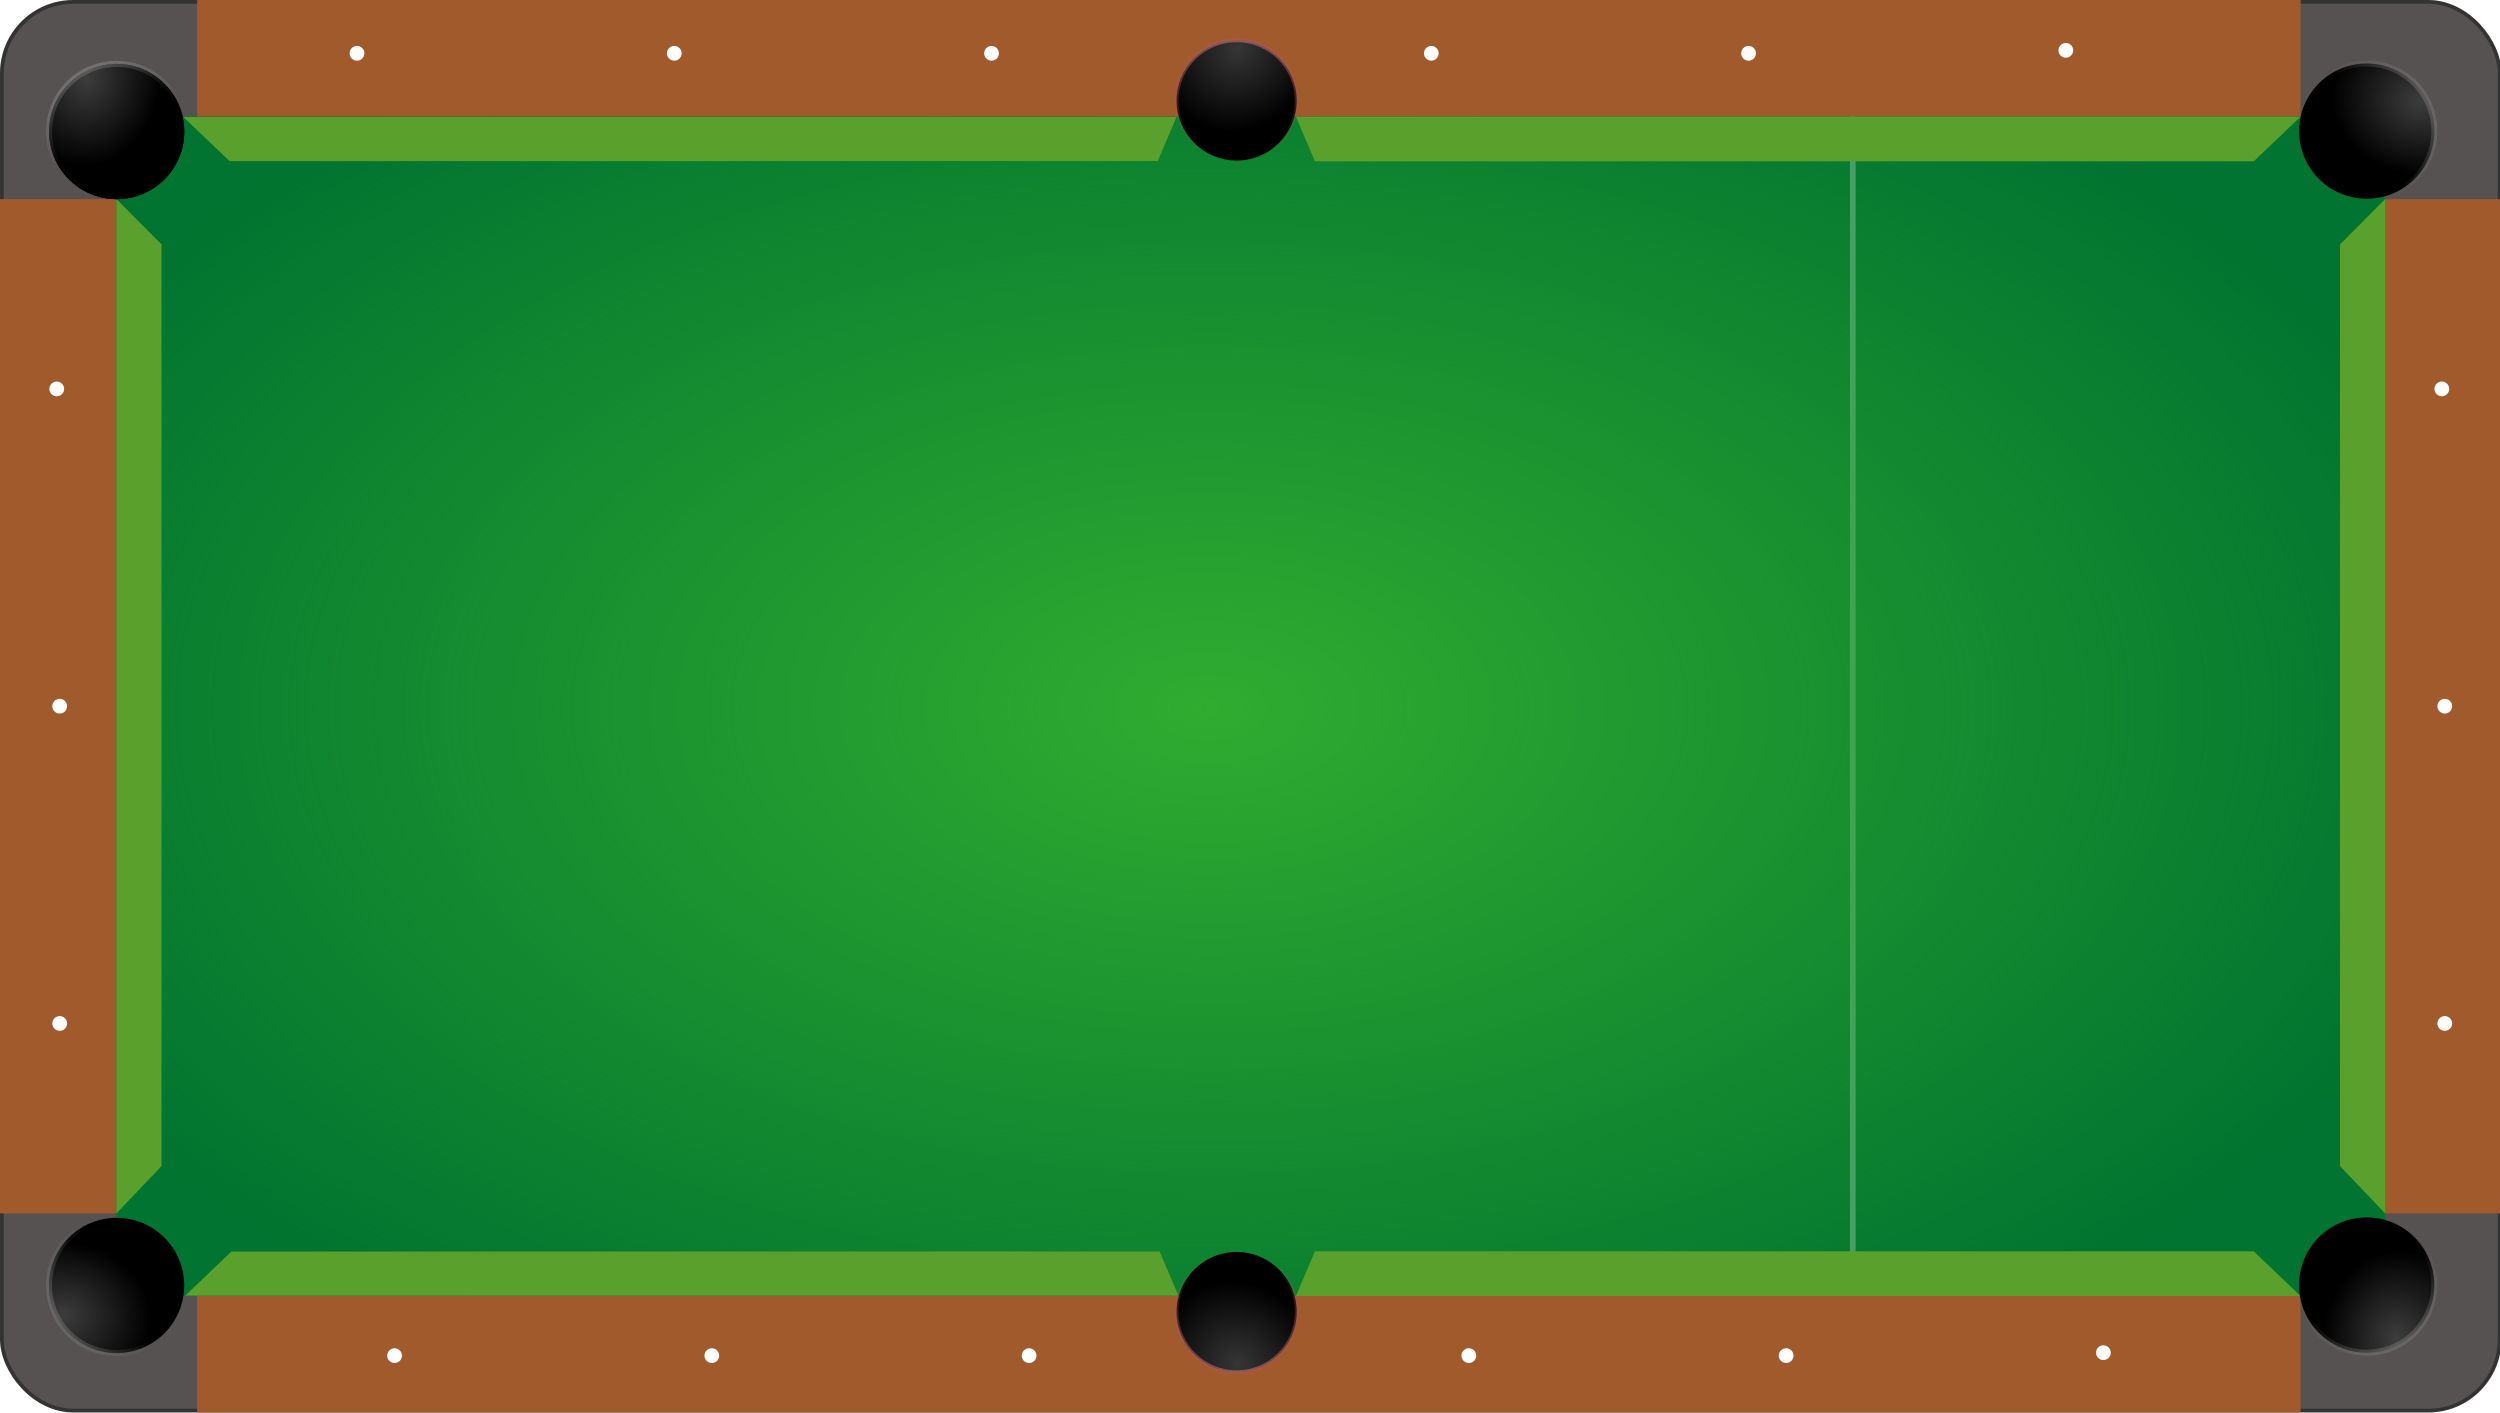 <?xml version="1.0" encoding="UTF-8" standalone="no"?>
<!-- Created with Inkscape (http://www.inkscape.org/) -->

<svg
   width="1138"
   height="643"
   viewBox="0 0 1138 643"
   id="svg4491"
   version="1.1"
   inkscape:version="1.4 (e7c3feb100, 2024-10-09)"
   sodipodi:docname="table.svg"
   xmlns:inkscape="http://www.inkscape.org/namespaces/inkscape"
   xmlns:sodipodi="http://sodipodi.sourceforge.net/DTD/sodipodi-0.dtd"
   xmlns:xlink="http://www.w3.org/1999/xlink"
   xmlns="http://www.w3.org/2000/svg"
   xmlns:svg="http://www.w3.org/2000/svg"
   xmlns:rdf="http://www.w3.org/1999/02/22-rdf-syntax-ns#"
   xmlns:cc="http://creativecommons.org/ns#"
   xmlns:dc="http://purl.org/dc/elements/1.1/">
  <defs
     id="defs4493">
    <linearGradient
       inkscape:collect="always"
       id="linearGradient4217">
      <stop
         style="stop-color:#b3b3b3;stop-opacity:1;"
         offset="0"
         id="stop4219" />
      <stop
         style="stop-color:#b3b3b3;stop-opacity:0;"
         offset="1"
         id="stop4221" />
    </linearGradient>
    <linearGradient
       inkscape:collect="always"
       id="linearGradient4203">
      <stop
         style="stop-color:#b15454;stop-opacity:1;"
         offset="0"
         id="stop4205" />
      <stop
         style="stop-color:#b15454;stop-opacity:0;"
         offset="1"
         id="stop4207" />
    </linearGradient>
    <linearGradient
       inkscape:collect="always"
       id="linearGradient4582">
      <stop
         style="stop-color:#999999;stop-opacity:1;"
         offset="0"
         id="stop4584" />
      <stop
         style="stop-color:#999999;stop-opacity:0;"
         offset="1"
         id="stop4586" />
    </linearGradient>
    <linearGradient
       inkscape:collect="always"
       id="linearGradient4566">
      <stop
         style="stop-color:#838383;stop-opacity:1;"
         offset="0"
         id="stop4568" />
      <stop
         style="stop-color:#838383;stop-opacity:0;"
         offset="1"
         id="stop4570" />
    </linearGradient>
    <linearGradient
       inkscape:collect="always"
       id="linearGradient4517">
      <stop
         style="stop-color:#30ac30;stop-opacity:1;"
         offset="0"
         id="stop4519" />
      <stop
         style="stop-color:#30ac30;stop-opacity:0;"
         offset="1"
         id="stop4521" />
    </linearGradient>
    <radialGradient
       inkscape:collect="always"
       xlink:href="#linearGradient4517"
       id="radialGradient4523"
       cx="77.857"
       cy="821.318"
       fx="77.857"
       fy="821.318"
       r="302"
       gradientTransform="matrix(3.549,0,1.5108534e-5,2.064,-1266.304,-2170.801)"
       gradientUnits="userSpaceOnUse" />
    <filter
       inkscape:collect="always"
       style="color-interpolation-filters:sRGB"
       id="filter4554"
       x="-0.046"
       width="1.092"
       y="-0.046"
       height="1.092">
      <feGaussianBlur
         inkscape:collect="always"
         stdDeviation="0.36"
         id="feGaussianBlur4556" />
    </filter>
    <linearGradient
       inkscape:collect="always"
       xlink:href="#linearGradient4566"
       id="linearGradient4572"
       x1="-273.442"
       y1="997.681"
       x2="-230.664"
       y2="972.427"
       gradientUnits="userSpaceOnUse" />
    <radialGradient
       inkscape:collect="always"
       xlink:href="#linearGradient4582"
       id="radialGradient4588"
       cx="-244.477"
       cy="983.034"
       fx="-244.477"
       fy="983.034"
       r="18"
       gradientUnits="userSpaceOnUse"
       gradientTransform="matrix(1.292,0.177,-0.148,1.079,216.734,-34.566)" />
    <linearGradient
       inkscape:collect="always"
       xlink:href="#linearGradient4566"
       id="linearGradient4600"
       gradientUnits="userSpaceOnUse"
       x1="-273.442"
       y1="997.681"
       x2="-230.664"
       y2="972.427" />
    <radialGradient
       inkscape:collect="always"
       xlink:href="#linearGradient4582"
       id="radialGradient4602"
       gradientUnits="userSpaceOnUse"
       gradientTransform="matrix(1.292,0.177,-0.148,1.079,216.734,-34.566)"
       cx="-244.477"
       cy="983.034"
       fx="-244.477"
       fy="983.034"
       r="18" />
    <linearGradient
       inkscape:collect="always"
       xlink:href="#linearGradient4566"
       id="linearGradient4610"
       gradientUnits="userSpaceOnUse"
       x1="-273.442"
       y1="997.681"
       x2="-230.664"
       y2="972.427" />
    <radialGradient
       inkscape:collect="always"
       xlink:href="#linearGradient4582"
       id="radialGradient4612"
       gradientUnits="userSpaceOnUse"
       gradientTransform="matrix(1.292,0.177,-0.148,1.079,216.734,-34.566)"
       cx="-244.477"
       cy="983.034"
       fx="-244.477"
       fy="983.034"
       r="18" />
    <linearGradient
       inkscape:collect="always"
       xlink:href="#linearGradient4566"
       id="linearGradient4620"
       gradientUnits="userSpaceOnUse"
       x1="-273.442"
       y1="997.681"
       x2="-230.664"
       y2="972.427" />
    <radialGradient
       inkscape:collect="always"
       xlink:href="#linearGradient4582"
       id="radialGradient4622"
       gradientUnits="userSpaceOnUse"
       gradientTransform="matrix(1.292,0.177,-0.148,1.079,216.734,-34.566)"
       cx="-244.477"
       cy="983.034"
       fx="-244.477"
       fy="983.034"
       r="18" />
    <filter
       inkscape:collect="always"
       style="color-interpolation-filters:sRGB"
       id="filter4199"
       x="-0.04"
       width="1.079"
       y="-0.04"
       height="1.079">
      <feGaussianBlur
         inkscape:collect="always"
         stdDeviation="0.32"
         id="feGaussianBlur4201" />
    </filter>
    <linearGradient
       inkscape:collect="always"
       xlink:href="#linearGradient4203"
       id="linearGradient4209"
       x1="72.164"
       y1="1013.93"
       x2="72.164"
       y2="968.473"
       gradientUnits="userSpaceOnUse" />
    <radialGradient
       inkscape:collect="always"
       xlink:href="#linearGradient4217"
       id="radialGradient4223"
       cx="70.548"
       cy="997.262"
       fx="70.548"
       fy="997.262"
       r="16"
       gradientUnits="userSpaceOnUse"
       gradientTransform="matrix(1.007,-1.007,0.926,0.926,-924.338,144.435)" />
    <linearGradient
       inkscape:collect="always"
       xlink:href="#linearGradient4203"
       id="linearGradient4243"
       gradientUnits="userSpaceOnUse"
       x1="72.164"
       y1="1013.93"
       x2="72.164"
       y2="968.473" />
    <radialGradient
       inkscape:collect="always"
       xlink:href="#linearGradient4217"
       id="radialGradient4245"
       gradientUnits="userSpaceOnUse"
       gradientTransform="matrix(1.007,-1.007,0.926,0.926,-924.338,144.435)"
       cx="70.548"
       cy="997.262"
       fx="70.548"
       fy="997.262"
       r="16" />
    <filter
       inkscape:menu-tooltip="Bright metallic effect for any color"
       inkscape:menu="Bevels"
       inkscape:label="Bright Metal"
       style="color-interpolation-filters:sRGB"
       id="filter5245"
       x="-0.055"
       y="-0.063"
       width="1.11"
       height="1.125">
      <feGaussianBlur
         result="result6"
         stdDeviation="8"
         in="SourceGraphic"
         id="feGaussianBlur5247" />
      <feComposite
         in2="SourceGraphic"
         in="result6"
         operator="xor"
         result="result10"
         id="feComposite5249" />
      <feGaussianBlur
         result="result2"
         stdDeviation="8"
         id="feGaussianBlur5251" />
      <feComposite
         in2="SourceGraphic"
         operator="atop"
         in="result10"
         result="result91"
         id="feComposite5253" />
      <feComposite
         result="result4"
         in="result2"
         operator="xor"
         in2="result91"
         id="feComposite5255" />
      <feGaussianBlur
         in="result4"
         result="result3"
         stdDeviation="4"
         id="feGaussianBlur5257" />
      <feSpecularLighting
         result="result5"
         specularExponent="5"
         specularConstant="1.1"
         surfaceScale="18"
         id="feSpecularLighting5259">
        <feDistantLight
           azimuth="235"
           elevation="55"
           id="feDistantLight5261" />
      </feSpecularLighting>
      <feComposite
         k4="0"
         in="result3"
         k3="1.1"
         k2="0.5"
         operator="arithmetic"
         result="result7"
         in2="result5"
         k1="0.5"
         id="feComposite5263" />
      <feComposite
         in="result7"
         operator="atop"
         in2="SourceGraphic"
         result="result8"
         id="feComposite5265" />
    </filter>
    <linearGradient
       inkscape:collect="always"
       xlink:href="#linearGradient4566"
       id="linearGradient2"
       gradientUnits="userSpaceOnUse"
       x1="-273.442"
       y1="997.681"
       x2="-230.664"
       y2="972.427" />
    <radialGradient
       inkscape:collect="always"
       xlink:href="#linearGradient4582"
       id="radialGradient2"
       gradientUnits="userSpaceOnUse"
       gradientTransform="matrix(1.292,0.177,-0.148,1.079,216.734,-34.566)"
       cx="-244.477"
       cy="983.034"
       fx="-244.477"
       fy="983.034"
       r="18" />
  </defs>
  <sodipodi:namedview
     id="base"
     pagecolor="#ffffff"
     bordercolor="#666666"
     borderopacity="1.0"
     inkscape:pageopacity="0.0"
     inkscape:pageshadow="2"
     inkscape:zoom="0.35355339"
     inkscape:cx="591.14127"
     inkscape:cy="345.06811"
     inkscape:document-units="px"
     inkscape:current-layer="svg4491"
     showgrid="false"
     showborder="true"
     showguides="true"
     inkscape:guide-bbox="true"
     inkscape:snap-bbox="true"
     inkscape:snap-others="false"
     inkscape:object-paths="false"
     inkscape:snap-nodes="true"
     inkscape:showpageshadow="false"
     units="px"
     inkscape:snap-page="true"
     inkscape:snap-global="false"
     inkscape:bbox-paths="true"
     inkscape:bbox-nodes="true"
     inkscape:snap-bbox-edge-midpoints="true"
     inkscape:snap-bbox-midpoints="true"
     inkscape:snap-intersection-paths="true"
     inkscape:object-nodes="true"
     inkscape:snap-smooth-nodes="true"
     inkscape:snap-midpoints="true"
     inkscape:pagecheckerboard="0"
     inkscape:deskcolor="#d1d1d1"
     inkscape:window-width="2034"
     inkscape:window-height="1093"
     inkscape:window-x="0"
     inkscape:window-y="0"
     inkscape:window-maximized="0" />
  <g
     id="g1"
     transform="matrix(0.556,0,0,0.556,3.3915042e-5,0.005)">
    <g
       inkscape:groupmode="layer"
       id="layer19"
       inkscape:label="table"
       transform="translate(0,104.028)"
       style="display:inline;opacity:1">
      <rect
         style="display:inline;opacity:1;fill:#565252;fill-opacity:1;fill-rule:nonzero;stroke:#333333;stroke-width:3.073;stroke-linecap:round;stroke-linejoin:round;stroke-miterlimit:4;stroke-dasharray:none;stroke-dashoffset:0;stroke-opacity:1"
         id="rect4499"
         width="2044.927"
         height="1153.324"
         x="-2046.464"
         y="-1050.826"
         ry="58.435"
         inkscape:export-xdpi="91.900002"
         inkscape:export-ydpi="91.900002"
         transform="scale(-1)" />
      <rect
         style="display:inline;opacity:1;fill:#007430;fill-opacity:1;fill-rule:nonzero;stroke:none;stroke-width:1;stroke-linecap:round;stroke-linejoin:round;stroke-miterlimit:4;stroke-dasharray:none;stroke-dashoffset:0;stroke-opacity:1"
         id="rect4513"
         width="1857.345"
         height="965.715"
         x="-1952.672"
         y="-957.02"
         inkscape:export-xdpi="91.900002"
         inkscape:export-ydpi="91.900002"
         transform="scale(-1)" />
      <rect
         style="display:inline;opacity:0.3;fill:#ffffff;fill-opacity:1;fill-rule:nonzero;stroke:none;stroke-width:1;stroke-linecap:round;stroke-linejoin:round;stroke-miterlimit:4;stroke-dasharray:none;stroke-dashoffset:0;stroke-opacity:1"
         id="rect4525"
         width="4.613"
         height="965.715"
         x="-1519.193"
         y="-957.02"
         inkscape:export-xdpi="91.900002"
         inkscape:export-ydpi="91.900002"
         transform="scale(-1)" />
      <rect
         style="display:inline;opacity:1;fill:#a05a2c;fill-opacity:1;fill-rule:nonzero;stroke:none;stroke-width:1;stroke-linecap:round;stroke-linejoin:round;stroke-miterlimit:4;stroke-dasharray:none;stroke-dashoffset:0;stroke-opacity:1"
         id="rect4501"
         width="1722.042"
         height="95.341"
         x="-1883.483"
         y="8.695"
         inkscape:export-xdpi="91.900002"
         inkscape:export-ydpi="91.900002"
         transform="scale(-1)" />
      <rect
         y="-1052.361"
         x="-1883.483"
         height="95.341"
         width="1722.042"
         id="rect4503"
         style="display:inline;opacity:1;fill:#a05a2c;fill-opacity:1;fill-rule:nonzero;stroke:none;stroke-width:1;stroke-linecap:round;stroke-linejoin:round;stroke-miterlimit:4;stroke-dasharray:none;stroke-dashoffset:0;stroke-opacity:1"
         inkscape:export-xdpi="91.900002"
         inkscape:export-ydpi="91.900002"
         transform="scale(-1)" />
      <rect
         y="-957.02"
         x="-1952.672"
         height="965.715"
         width="1857.345"
         id="rect4515"
         style="display:inline;opacity:1;fill:url(#radialGradient4523);fill-opacity:1;fill-rule:nonzero;stroke:none;stroke-width:1;stroke-linecap:round;stroke-linejoin:round;stroke-miterlimit:4;stroke-dasharray:none;stroke-dashoffset:0;stroke-opacity:1"
         inkscape:export-xdpi="91.900002"
         inkscape:export-ydpi="91.900002"
         transform="scale(-1)" />
      <rect
         style="display:inline;opacity:1;fill:#a05a2c;fill-opacity:1;fill-rule:nonzero;stroke:none;stroke-width:1;stroke-linecap:round;stroke-linejoin:round;stroke-miterlimit:4;stroke-dasharray:none;stroke-dashoffset:0;stroke-opacity:1"
         id="rect4505"
         width="95.327"
         height="830.392"
         x="-2048"
         y="-889.358"
         inkscape:export-xdpi="91.900002"
         inkscape:export-ydpi="91.900002"
         transform="scale(-1)" />
      <rect
         y="-889.358"
         x="-95.327"
         height="830.392"
         width="95.327"
         id="rect4507"
         style="display:inline;opacity:1;fill:#a05a2c;fill-opacity:1;fill-rule:nonzero;stroke:none;stroke-width:1;stroke-linecap:round;stroke-linejoin:round;stroke-miterlimit:4;stroke-dasharray:none;stroke-dashoffset:0;stroke-opacity:1"
         inkscape:export-xdpi="91.900002"
         inkscape:export-ydpi="91.900002"
         transform="scale(-1)" />
      <path
         style="display:inline;opacity:1;fill:#5aa02c;fill-opacity:1;fill-rule:nonzero;stroke:none;stroke-width:1;stroke-linecap:round;stroke-linejoin:round;stroke-miterlimit:4;stroke-dasharray:none;stroke-dashoffset:0;stroke-opacity:1"
         d="M 1952.672,889.358 1915.772,850.718 V 96.037 l 36.901,-37.071 z"
         id="rect4527"
         inkscape:connector-curvature="0"
         sodipodi:nodetypes="ccccc"
         inkscape:export-xdpi="91.900002"
         inkscape:export-ydpi="91.900002" />
      <path
         sodipodi:nodetypes="ccccc"
         inkscape:connector-curvature="0"
         id="path4534"
         d="M 95.327,889.358 132.228,850.718 V 96.037 L 95.327,58.966 Z"
         style="display:inline;opacity:1;fill:#5aa02c;fill-opacity:1;fill-rule:nonzero;stroke:none;stroke-width:1;stroke-linecap:round;stroke-linejoin:round;stroke-miterlimit:4;stroke-dasharray:none;stroke-dashoffset:0;stroke-opacity:1"
         inkscape:export-xdpi="91.900002"
         inkscape:export-ydpi="91.900002" />
      <path
         sodipodi:nodetypes="ccccc"
         inkscape:connector-curvature="0"
         id="path4536"
         d="M 1883.483,-8.523 1845.21,28.039 H 1076.536 L 1060.979,-8.523 Z"
         style="display:inline;opacity:1;fill:#5aa02c;fill-opacity:1;fill-rule:nonzero;stroke:none;stroke-width:1;stroke-linecap:round;stroke-linejoin:round;stroke-miterlimit:4;stroke-dasharray:none;stroke-dashoffset:0;stroke-opacity:1"
         inkscape:export-xdpi="91.900002"
         inkscape:export-ydpi="91.900002" />
      <path
         style="display:inline;opacity:1;fill:#5aa02c;fill-opacity:1;fill-rule:nonzero;stroke:none;stroke-width:1;stroke-linecap:round;stroke-linejoin:round;stroke-miterlimit:4;stroke-dasharray:none;stroke-dashoffset:0;stroke-opacity:1"
         d="M 150.043,-8.315 187.883,27.831 h 759.965 l 15.381,-36.147 z"
         id="path4542"
         inkscape:connector-curvature="0"
         sodipodi:nodetypes="ccccc"
         inkscape:export-xdpi="91.900002"
         inkscape:export-ydpi="91.900002" />
      <path
         style="display:inline;opacity:1;fill:#5aa02c;fill-opacity:1;fill-rule:nonzero;stroke:none;stroke-width:1;stroke-linecap:round;stroke-linejoin:round;stroke-miterlimit:4;stroke-dasharray:none;stroke-dashoffset:0;stroke-opacity:1"
         d="m 1883.483,957.02 -38.273,-36.561 h -768.674 l -15.557,36.561 z"
         id="path4544"
         inkscape:connector-curvature="0"
         sodipodi:nodetypes="ccccc"
         inkscape:export-xdpi="91.900002"
         inkscape:export-ydpi="91.900002" />
      <g
         id="g4590"
         transform="matrix(-3.075,0,0,-3.076,1229.371,3002.259)"
         inkscape:export-xdpi="91.900002"
         inkscape:export-ydpi="91.900002"
         style="display:inline;opacity:1">
        <circle
           r="18"
           cy="974.952"
           cx="-230.335"
           id="path4509"
           style="opacity:1;fill:#000000;fill-opacity:1;fill-rule:nonzero;stroke:url(#linearGradient4572);stroke-width:1.6;stroke-linecap:round;stroke-linejoin:round;stroke-miterlimit:4;stroke-dasharray:none;stroke-dashoffset:0;stroke-opacity:1;filter:url(#filter4554)" />
        <circle
           style="opacity:0.4;fill:url(#radialGradient4588);fill-opacity:1;fill-rule:nonzero;stroke:none;stroke-width:1.6;stroke-linecap:round;stroke-linejoin:round;stroke-miterlimit:4;stroke-dasharray:none;stroke-dashoffset:0;stroke-opacity:1"
           id="circle4576"
           cx="-230.335"
           cy="974.952"
           r="18" />
      </g>
      <g
         id="g4594"
         transform="matrix(0,-3.076,3.075,0,-1060.384,239.509)"
         inkscape:export-xdpi="91.900002"
         inkscape:export-ydpi="91.900002"
         style="display:inline;opacity:1">
        <circle
           style="opacity:1;fill:#000000;fill-opacity:1;fill-rule:nonzero;stroke:url(#linearGradient4600);stroke-width:1.6;stroke-linecap:round;stroke-linejoin:round;stroke-miterlimit:4;stroke-dasharray:none;stroke-dashoffset:0;stroke-opacity:1;filter:url(#filter4554)"
           id="circle4596"
           cx="-230.335"
           cy="974.952"
           r="18" />
        <circle
           r="18"
           cy="974.952"
           cx="-230.335"
           id="circle4598"
           style="opacity:0.4;fill:url(#radialGradient4602);fill-opacity:1;fill-rule:nonzero;stroke:none;stroke-width:1.6;stroke-linecap:round;stroke-linejoin:round;stroke-miterlimit:4;stroke-dasharray:none;stroke-dashoffset:0;stroke-opacity:1" />
      </g>
      <g
         transform="matrix(3.075,0,0,3.076,803.744,-2050.581)"
         id="g4604"
         inkscape:export-xdpi="91.900002"
         inkscape:export-ydpi="91.900002"
         style="display:inline;opacity:1">
        <circle
           r="18"
           cy="974.952"
           cx="-230.335"
           id="circle4606"
           style="opacity:1;fill:#000000;fill-opacity:1;fill-rule:nonzero;stroke:url(#linearGradient4610);stroke-width:1.6;stroke-linecap:round;stroke-linejoin:round;stroke-miterlimit:4;stroke-dasharray:none;stroke-dashoffset:0;stroke-opacity:1;filter:url(#filter4554)" />
        <circle
           style="opacity:0.4;fill:url(#radialGradient4612);fill-opacity:1;fill-rule:nonzero;stroke:none;stroke-width:1.6;stroke-linecap:round;stroke-linejoin:round;stroke-miterlimit:4;stroke-dasharray:none;stroke-dashoffset:0;stroke-opacity:1"
           id="circle4608"
           cx="-230.335"
           cy="974.952"
           r="18" />
      </g>
      <circle
         style="display:inline;opacity:1;fill:#000000;fill-opacity:1;fill-rule:nonzero;stroke:url(#linearGradient2);stroke-width:1.6;stroke-linecap:round;stroke-linejoin:round;stroke-miterlimit:4;stroke-dasharray:none;stroke-dashoffset:0;stroke-opacity:1;filter:url(#filter4554)"
         id="circle4616"
         cx="-230.335"
         cy="974.952"
         r="18"
         transform="matrix(0,3.076,-3.075,0,3093.498,712.169)" />
      <circle
         r="18"
         cy="974.952"
         cx="-230.335"
         id="circle4618"
         style="display:inline;opacity:0.4;fill:url(#radialGradient2);fill-opacity:1;fill-rule:nonzero;stroke:none;stroke-width:1.6;stroke-linecap:round;stroke-linejoin:round;stroke-miterlimit:4;stroke-dasharray:none;stroke-dashoffset:0;stroke-opacity:1"
         transform="matrix(0,3.076,-3.075,0,3093.498,712.169)" />
      <g
         id="g4614"
         transform="matrix(0,3.076,-3.075,0,3093.498,712.169)"
         inkscape:export-xdpi="91.900002"
         inkscape:export-ydpi="91.900002"
         style="display:inline;opacity:1">
        <circle
           style="opacity:1;fill:#000000;fill-opacity:1;fill-rule:nonzero;stroke:url(#linearGradient4620);stroke-width:1.6;stroke-linecap:round;stroke-linejoin:round;stroke-miterlimit:4;stroke-dasharray:none;stroke-dashoffset:0;stroke-opacity:1;filter:url(#filter4554)"
           id="circle1"
           cx="-230.335"
           cy="974.952"
           r="18" />
        <circle
           r="18"
           cy="974.952"
           cx="-230.335"
           id="circle2"
           style="opacity:0.4;fill:url(#radialGradient4622);fill-opacity:1;fill-rule:nonzero;stroke:none;stroke-width:1.6;stroke-linecap:round;stroke-linejoin:round;stroke-miterlimit:4;stroke-dasharray:none;stroke-dashoffset:0;stroke-opacity:1" />
      </g>
      <path
         sodipodi:nodetypes="ccccc"
         inkscape:connector-curvature="0"
         id="path4191"
         d="m 151.596,956.75 37.84,-36.147 h 759.965 l 15.381,36.147 z"
         style="display:inline;opacity:1;fill:#5aa02c;fill-opacity:1;fill-rule:nonzero;stroke:none;stroke-width:1;stroke-linecap:round;stroke-linejoin:round;stroke-miterlimit:4;stroke-dasharray:none;stroke-dashoffset:0;stroke-opacity:1"
         inkscape:export-xdpi="91.900002"
         inkscape:export-ydpi="91.900002" />
      <g
         id="g4233"
         transform="matrix(-3.075,0,0,-3.076,1229.371,3002.259)"
         inkscape:export-xdpi="91.900002"
         inkscape:export-ydpi="91.900002"
         style="display:inline;opacity:1">
        <circle
           style="opacity:1;fill:#000000;fill-opacity:1;fill-rule:nonzero;stroke:url(#linearGradient4209);stroke-width:1;stroke-linecap:round;stroke-linejoin:round;stroke-miterlimit:4;stroke-dasharray:none;stroke-dashoffset:0;stroke-opacity:1;filter:url(#filter4199)"
           id="circle4511"
           cx="70.548"
           cy="983.12"
           r="16" />
        <circle
           r="16"
           cy="983.12"
           cx="70.548"
           id="circle4211"
           style="opacity:0.3;fill:url(#radialGradient4223);fill-opacity:1;fill-rule:nonzero;stroke:none;stroke-width:1;stroke-linecap:round;stroke-linejoin:round;stroke-miterlimit:4;stroke-dasharray:none;stroke-dashoffset:0;stroke-opacity:1" />
      </g>
      <g
         id="g4237"
         transform="matrix(-3.075,0,0,3.076,1229.371,-2053.91)"
         inkscape:export-xdpi="91.900002"
         inkscape:export-ydpi="91.900002"
         style="display:inline;opacity:1">
        <circle
           r="16"
           cy="983.12"
           cx="70.548"
           id="circle4239"
           style="opacity:1;fill:#000000;fill-opacity:1;fill-rule:nonzero;stroke:url(#linearGradient4243);stroke-width:1;stroke-linecap:round;stroke-linejoin:round;stroke-miterlimit:4;stroke-dasharray:none;stroke-dashoffset:0;stroke-opacity:1;filter:url(#filter4199)" />
        <circle
           style="opacity:0.3;fill:url(#radialGradient4245);fill-opacity:1;fill-rule:nonzero;stroke:none;stroke-width:1;stroke-linecap:round;stroke-linejoin:round;stroke-miterlimit:4;stroke-dasharray:none;stroke-dashoffset:0;stroke-opacity:1"
           id="circle4241"
           cx="70.548"
           cy="983.12"
           r="16" />
      </g>
    </g>
    <g
       inkscape:groupmode="layer"
       id="layer2"
       inkscape:label="cue"
       transform="translate(0,104.028)"
       style="display:inline">
      <g
         id="g5862"
         transform="matrix(1.196,0,0,1.196,7.906,-192.515)"
         style="display:inline">
        <circle
           r="5.051"
           cy="774.57"
           cx="34.255"
           id="path5856"
           style="opacity:1;fill:#ffffff;fill-opacity:1;fill-rule:nonzero;stroke:none;stroke-width:0.313;stroke-linecap:round;stroke-linejoin:round;stroke-miterlimit:4;stroke-dasharray:none;stroke-opacity:1" />
        <circle
           style="opacity:1;fill:#ffffff;fill-opacity:1;fill-rule:nonzero;stroke:none;stroke-width:0.313;stroke-linecap:round;stroke-linejoin:round;stroke-miterlimit:4;stroke-dasharray:none;stroke-opacity:1"
           id="circle5858"
           cx="34.255"
           cy="557.387"
           r="5.051" />
        <circle
           r="5.051"
           cy="340.205"
           cx="32.235"
           id="circle5860"
           style="opacity:1;fill:#ffffff;fill-opacity:1;fill-rule:nonzero;stroke:none;stroke-width:0.313;stroke-linecap:round;stroke-linejoin:round;stroke-miterlimit:4;stroke-dasharray:none;stroke-opacity:1" />
      </g>
      <g
         transform="matrix(1.196,0,0,1.196,1960.579,-192.515)"
         id="g5899"
         style="display:inline">
        <circle
           style="opacity:1;fill:#ffffff;fill-opacity:1;fill-rule:nonzero;stroke:none;stroke-width:0.313;stroke-linecap:round;stroke-linejoin:round;stroke-miterlimit:4;stroke-dasharray:none;stroke-opacity:1"
           id="circle5901"
           cx="34.255"
           cy="774.57"
           r="5.051" />
        <circle
           r="5.051"
           cy="557.387"
           cx="34.255"
           id="circle5903"
           style="opacity:1;fill:#ffffff;fill-opacity:1;fill-rule:nonzero;stroke:none;stroke-width:0.313;stroke-linecap:round;stroke-linejoin:round;stroke-miterlimit:4;stroke-dasharray:none;stroke-opacity:1" />
        <circle
           style="opacity:1;fill:#ffffff;fill-opacity:1;fill-rule:nonzero;stroke:none;stroke-width:0.313;stroke-linecap:round;stroke-linejoin:round;stroke-miterlimit:4;stroke-dasharray:none;stroke-opacity:1"
           id="circle5905"
           cx="32.235"
           cy="340.205"
           r="5.051" />
      </g>
      <g
         id="g5936"
         transform="matrix(1.196,0,0,1.196,5.472,-205.013)"
         style="display:inline">
        <g
           transform="rotate(90,398.666,1376.815)"
           id="g5907">
          <circle
             style="opacity:1;fill:#ffffff;fill-opacity:1;fill-rule:nonzero;stroke:none;stroke-width:0.313;stroke-linecap:round;stroke-linejoin:round;stroke-miterlimit:4;stroke-dasharray:none;stroke-opacity:1"
             id="circle5909"
             cx="34.255"
             cy="774.57"
             r="5.051" />
          <circle
             r="5.051"
             cy="557.387"
             cx="34.255"
             id="circle5911"
             style="opacity:1;fill:#ffffff;fill-opacity:1;fill-rule:nonzero;stroke:none;stroke-width:0.313;stroke-linecap:round;stroke-linejoin:round;stroke-miterlimit:4;stroke-dasharray:none;stroke-opacity:1" />
          <circle
             style="opacity:1;fill:#ffffff;fill-opacity:1;fill-rule:nonzero;stroke:none;stroke-width:0.313;stroke-linecap:round;stroke-linejoin:round;stroke-miterlimit:4;stroke-dasharray:none;stroke-opacity:1"
             id="circle5913"
             cx="32.235"
             cy="340.205"
             r="5.051" />
        </g>
        <circle
           transform="rotate(90)"
           style="opacity:1;fill:#ffffff;fill-opacity:1;fill-rule:nonzero;stroke:none;stroke-width:0.313;stroke-linecap:round;stroke-linejoin:round;stroke-miterlimit:4;stroke-dasharray:none;stroke-opacity:1"
           id="circle5917"
           cx="1012.405"
           cy="-265.52"
           r="5.051" />
        <circle
           transform="rotate(90)"
           r="5.051"
           cy="-482.703"
           cx="1012.405"
           id="circle5919"
           style="opacity:1;fill:#ffffff;fill-opacity:1;fill-rule:nonzero;stroke:none;stroke-width:0.313;stroke-linecap:round;stroke-linejoin:round;stroke-miterlimit:4;stroke-dasharray:none;stroke-opacity:1" />
        <circle
           transform="rotate(90)"
           style="opacity:1;fill:#ffffff;fill-opacity:1;fill-rule:nonzero;stroke:none;stroke-width:0.313;stroke-linecap:round;stroke-linejoin:round;stroke-miterlimit:4;stroke-dasharray:none;stroke-opacity:1"
           id="circle5921"
           cx="1012.405"
           cy="-699.885"
           r="5.051" />
      </g>
      <g
         transform="matrix(1.196,0,0,1.196,-25.28,-1271.228)"
         id="g5945"
         style="display:inline">
        <g
           id="g5947"
           transform="rotate(90,398.666,1376.815)">
          <circle
             r="5.051"
             cy="774.57"
             cx="34.255"
             id="circle5949"
             style="opacity:1;fill:#ffffff;fill-opacity:1;fill-rule:nonzero;stroke:none;stroke-width:0.313;stroke-linecap:round;stroke-linejoin:round;stroke-miterlimit:4;stroke-dasharray:none;stroke-opacity:1" />
          <circle
             style="opacity:1;fill:#ffffff;fill-opacity:1;fill-rule:nonzero;stroke:none;stroke-width:0.313;stroke-linecap:round;stroke-linejoin:round;stroke-miterlimit:4;stroke-dasharray:none;stroke-opacity:1"
             id="circle5951"
             cx="34.255"
             cy="557.387"
             r="5.051" />
          <circle
             r="5.051"
             cy="340.205"
             cx="32.235"
             id="circle5953"
             style="opacity:1;fill:#ffffff;fill-opacity:1;fill-rule:nonzero;stroke:none;stroke-width:0.313;stroke-linecap:round;stroke-linejoin:round;stroke-miterlimit:4;stroke-dasharray:none;stroke-opacity:1" />
        </g>
        <circle
           r="5.051"
           cy="-265.52"
           cx="1012.405"
           id="circle5955"
           style="opacity:1;fill:#ffffff;fill-opacity:1;fill-rule:nonzero;stroke:none;stroke-width:0.313;stroke-linecap:round;stroke-linejoin:round;stroke-miterlimit:4;stroke-dasharray:none;stroke-opacity:1"
           transform="rotate(90)" />
        <circle
           style="opacity:1;fill:#ffffff;fill-opacity:1;fill-rule:nonzero;stroke:none;stroke-width:0.313;stroke-linecap:round;stroke-linejoin:round;stroke-miterlimit:4;stroke-dasharray:none;stroke-opacity:1"
           id="circle5957"
           cx="1012.405"
           cy="-482.703"
           r="5.051"
           transform="rotate(90)" />
        <circle
           r="5.051"
           cy="-699.885"
           cx="1012.405"
           id="circle5959"
           style="opacity:1;fill:#ffffff;fill-opacity:1;fill-rule:nonzero;stroke:none;stroke-width:0.313;stroke-linecap:round;stroke-linejoin:round;stroke-miterlimit:4;stroke-dasharray:none;stroke-opacity:1"
           transform="rotate(90)" />
      </g>
    </g>
  </g>
</svg>
